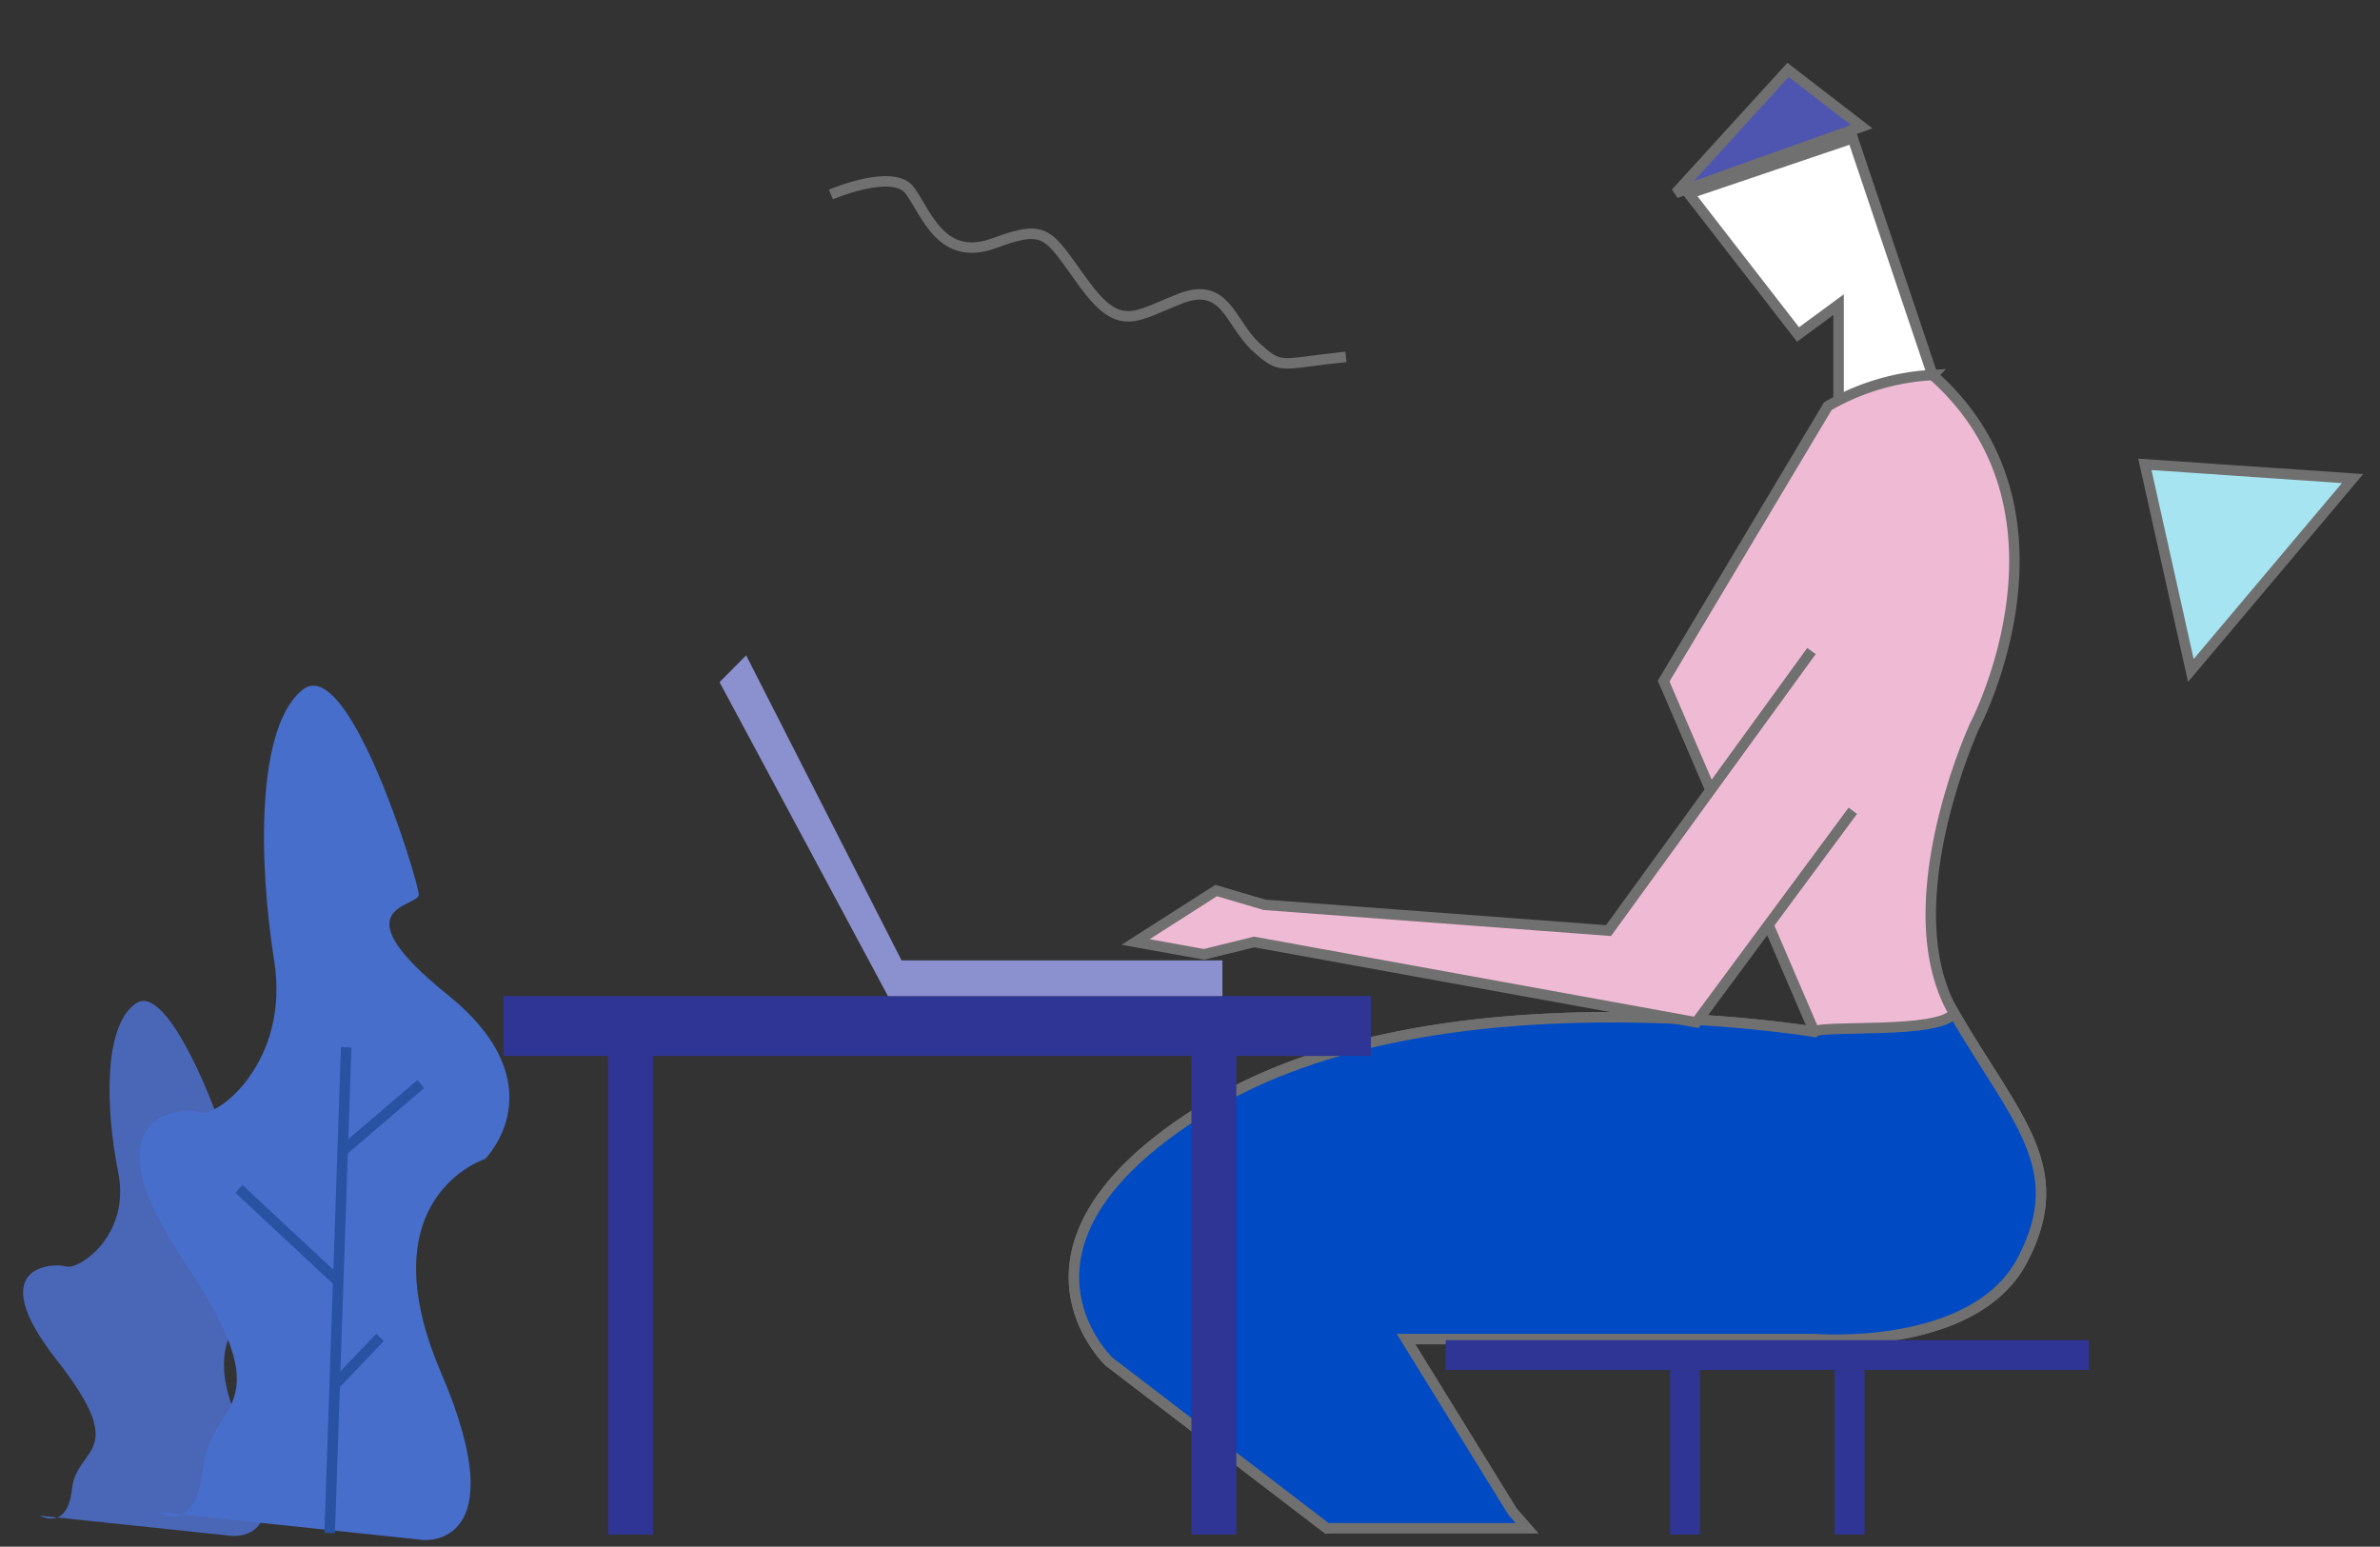 <svg xmlns="http://www.w3.org/2000/svg" width="227.305" height="147.717" viewBox="0 0 227.305 147.717">
  <rect x="0" y="0" width="227.305" height="147.717" fill="#333333" stroke="none"/>
  <g id="Group_8877" data-name="Group 8877" transform="translate(-809.373 -11.412)">
    <g id="Group_7829" data-name="Group 7829" transform="matrix(0.995, 0.105, -0.105, 0.995, 817.914, 74.631)">
      <g id="Group_7827" data-name="Group 7827" transform="translate(0 0)">
        <g id="Group_7826" data-name="Group 7826" transform="translate(0 31.638)">
          <path id="Path_3090" data-name="Path 3090" d="M22.3,49.9s6.457-.059,0-10.008,1.468-12.939,1.468-12.939,4.575-4.843-3.75-9.484-2.6-4.985-2.721-5.766S10.758-2.136,7.848.3s-1.84,10.324,0,16.241S5.025,26.222,3.86,25.982s-8.068.626,0,8.944S6.632,42.893,6.632,47.02,3.86,49.9,3.86,49.9Z" transform="translate(0 0)" fill="#4a66b7"/>
        </g>
        <g id="Group_7825" data-name="Group 7825" transform="translate(9.682 0)">
          <path id="Path_3090-2" data-name="Path 3090" d="M30.824,80.008s8.931-.094,0-16.045,2.035-20.743,2.035-20.743,6.325-7.764-5.187-15.2-3.6-7.992-3.761-9.243S14.876-3.425,10.852.486s-2.545,16.552,0,26.039-3.9,15.513-5.516,15.131-11.154,1,0,14.338,3.837,12.772,3.837,19.39-3.837,4.624-3.837,4.624Z" transform="translate(0)" fill="#476ecb"/>
          <g id="Group_7824" data-name="Group 7824" transform="translate(9.787 34.005)">
            <g id="Group_7823" data-name="Group 7823" transform="translate(0 0)">
              <path id="Path_3091" data-name="Path 3091" d="M3.3,46.284,0,0" transform="translate(8.764 0)" fill="none" stroke="#2852a2" stroke-width="1"/>
              <path id="Path_3092" data-name="Path 3092" d="M0,4.782,3.687,0" transform="translate(11.197 27.202)" fill="none" stroke="#2852a2" stroke-width="1"/>
              <path id="Path_3093" data-name="Path 3093" d="M10.409,7.844,0,0" transform="translate(0 14.517)" fill="none" stroke="#2852a2" stroke-width="1"/>
              <path id="Path_3094" data-name="Path 3094" d="M0,7.055,6.678,0" transform="translate(9.533 2.752)" fill="none" stroke="#2852a2" stroke-width="1"/>
            </g>
          </g>
        </g>
      </g>
    </g>
    <g id="Group_7833" data-name="Group 7833" transform="translate(857.448 11.954)">
      <g id="Group_7830" data-name="Group 7830" transform="translate(31.281 0)">
        <path id="Path_3098" data-name="Path 3098" d="M-16354.666,3566.683l-8.427-25.04-15.655,5.3,10.429,13.452,3.875-2.851v10.366Z" transform="translate(16460.684 -3528.991)" fill="#fff" stroke="#707070" stroke-width="1"/>
        <path id="Path_3095" data-name="Path 3095" d="M-16382.912,3665.474v-1.714l-5.219-14.208h39s15.24,1.275,19.865-7.547-.6-13.389-6.541-23.588,1.969-27.414,1.969-27.414,10.8-20.421-4-33.524a22.29,22.29,0,0,0-10.018,2.976l-15.678,26.256,14.4,33.5s-36.059-6.054-57.758,7.036-9.6,24.468-9.6,24.468l20.791,15.908Z" transform="translate(16443.066 -3522.204)" fill="#efbbd4" stroke="#707070" stroke-width="1"/>
        <path id="Path_3096" data-name="Path 3096" d="M-16376.568,3649.341l-1.4-1.6-10.164-16.472h39s15.24,1.275,19.865-7.547-.6-13.389-6.541-23.588c-1.295,2.049-12.791,1.107-13.324,1.794,0,0-36.059-6.054-57.758,7.035s-9.6,24.468-9.6,24.468l20.791,15.908Z" transform="translate(16443.066 -3503.923)" fill="#004ac4" stroke="#707070" stroke-width="1"/>
        <path id="Path_3097" data-name="Path 3097" d="M-16351.182,3575.933l-19.384,26.7-32.847-2.462-4.627-1.366-7.691,4.914,6.531,1.179,4.795-1.179,42.219,7.678,14.952-20.21" transform="translate(16444.834 -3514.296)" fill="#efbbd4" stroke="#707070" stroke-width="1"/>
        <path id="Path_3099" data-name="Path 3099" d="M-16361.868,3542.5l-7.034-5.421-10.715,11.764Z" transform="translate(16460.311 -3530.947)" fill="#4e55b0" stroke="#707070" stroke-width="1"/>
        <g id="Group_7898" data-name="Group 7898" transform="matrix(0.588, 0.809, -0.809, 0.588, 24.814, 0)">
          <path id="Path_3088" data-name="Path 3088" d="M0,30.672s1.431-6.323,4.135-6.323,7.342,1.609,8.8-3.585,2.282-4.621,8.141-4.632,5.4-2.09,6.584-6.609,4.732-2.451,7.984-3.128S38.222,5.588,41.459,0" transform="translate(0 0)" fill="none" stroke="#707070" stroke-width="1"/>
        </g>
        <path id="Path_8160" data-name="Path 8160" d="M0,0,2.664,20,19.649,3.082Z" transform="matrix(0.996, -0.087, 0.087, 0.996, 125.491, 43.805)" fill="#a6e4f1" stroke="#707070" stroke-width="1"/>
      </g>
      <g id="Group_7831" data-name="Group 7831" transform="translate(0 94.591)">
        <rect id="Rectangle_108" data-name="Rectangle 108" width="82.857" height="5.714" fill="#2e3594"/>
        <rect id="Rectangle_109" data-name="Rectangle 109" width="4.286" height="47.143" transform="translate(10 4.286)" fill="#2e3594"/>
        <rect id="Rectangle_110" data-name="Rectangle 110" width="4.286" height="47.143" transform="translate(65.714 4.286)" fill="#2e3594"/>
      </g>
      <g id="Group_7832" data-name="Group 7832" transform="translate(90 127.448)">
        <rect id="Rectangle_108-2" data-name="Rectangle 108" width="61.429" height="2.857" fill="#2e3594"/>
        <rect id="Rectangle_109-2" data-name="Rectangle 109" width="2.857" height="15.714" transform="translate(21.429 2.857)" fill="#2e3594"/>
        <rect id="Rectangle_110-2" data-name="Rectangle 110" width="2.857" height="15.714" transform="translate(37.143 2.857)" fill="#2e3594"/>
      </g>
      <path id="Path_3100" data-name="Path 3100" d="M-16427.463,3608.763h31.943v-3.412h-30.646l-14.84-29.131-2.541,2.558Z" transform="translate(16464.193 -3514.172)" fill="#8b90cf"/>
    </g>
  </g>
</svg>

